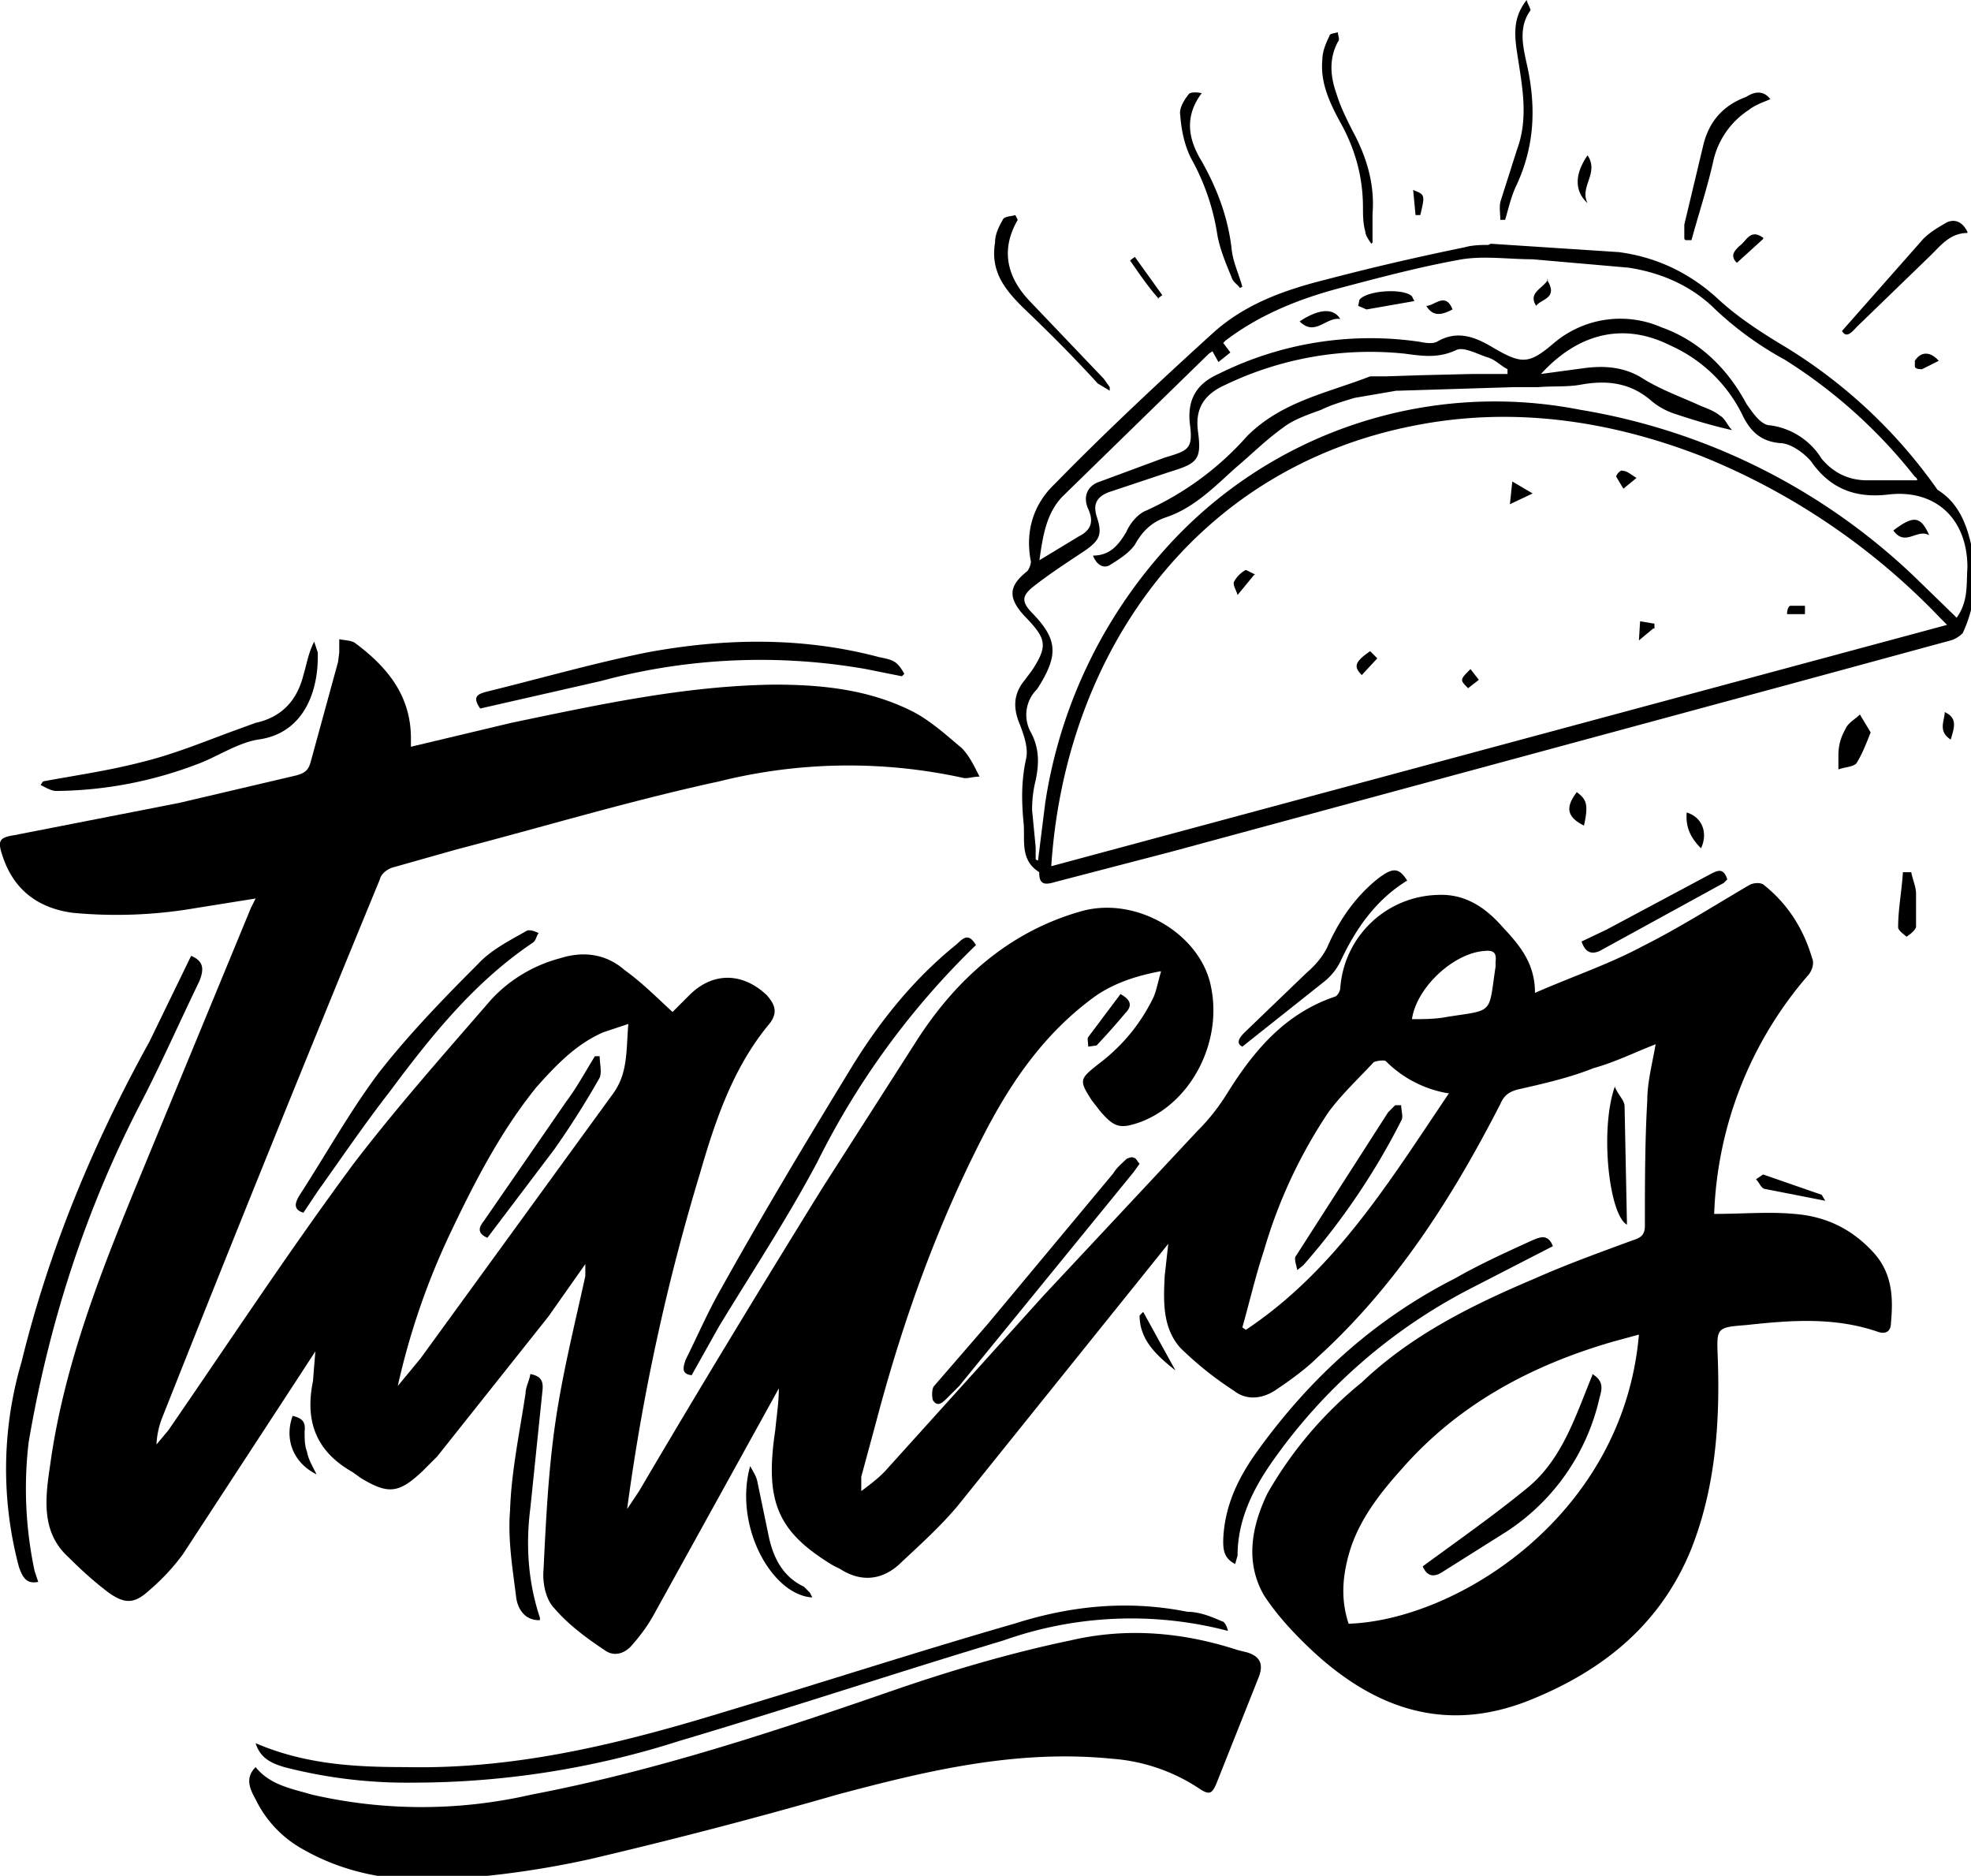 <svg xmlns="http://www.w3.org/2000/svg" viewBox="0 0 165 157">
  <path fill="2F2D2E" d="M97.1 81.3c-2.1.4-3.8 1-5.3 2-4.2 3-7 7-9.3 11.4-4 7.7-6.9 15.8-9.1 24.1l-1.3 4.8v1.2c.8-.6 1.6-1.2 2.2-1.9l13-14.4 12.9-13.8c1-1 1.8-2 2.6-3.3 2.2-3.5 4.8-6.6 9-8 .2-.1.4-.5.4-.7a8.4 8.4 0 0 1 8.2-7.8c2.3-.1 4 1.1 5.4 2.7 1.4 1.5 2.7 3 2.7 5.5 3.2-1.4 6.2-2.4 9-3.9 3-1.5 6-3.4 8.9-5.1.3-.2 1-.3 1.3 0 2 1.6 3.3 3.7 4 6.1.2.4 0 1.1-.4 1.5a32.2 32.2 0 0 0-7.8 19.9s.1.1 0 0c2.4 0 4.6-.2 6.7 0 2.7.2 4.9 1.3 6.7 3.3 1.5 1.7 1.6 3.7 1.4 5.8 0 .5-.2 1-1 .8-3.7-1.3-7.4-1-11.1-.6-2.5.2-2.5.2-2.4 2.7.2 5.5-.2 10.9-2.2 16-2.5 6.2-7.2 10.1-13.3 12.6-7 2.9-13 1-18.4-4-1.5-1.4-3-3-4.1-4.7-1.6-2.8-1-5.8.3-8.5a33 33 0 0 1 7.9-9.3c4.2-4 9.3-6.5 14.5-8.7 2.7-1.2 5.5-2.2 8.2-3.2.7-.2 1-.5 1-1.2 0-3.5 0-7 .2-10.5 0-1.5.4-3 .7-4.7-1.8.7-3.4 1.5-5.2 2-2 .8-4.2 1.3-6.4 1.8-.7.2-1.1.5-1.4 1.2-4 7.8-8.7 15.2-15.3 21.2-1 1-2.4 2-3.6 2.8-1.1.7-2.4.8-3.4 0a28.4 28.4 0 0 1-4.5-3.6c-1.5-1.7-1.4-3.9-1.3-6l.3-2.7-1.2 1.5L80.2 126c-1.5 1.8-3.3 3.4-5 5-1.5 1.3-3.2 1.4-4.9.3l-.6-.3c-4.6-2.8-5.7-5.3-4.8-11.3.1-1.1.3-2.3.3-3.5l-3.7 6.7-6.8 12.3c-.5.9-1.1 1.7-1.8 2.5-.6.7-1.5 1-2.3.4-1.5-1-3-2.1-4.2-3.5-.7-.7-1-2.1-.9-3.2.2-4.1.4-8.3 1-12.4s1.6-8.1 2.5-12.2v-1l-3.1 4.4-9.3 11.7-1.2 1.2c-2 1.9-2.9 2-5.2.6l-.7-.5c-3-1.7-4-4.2-3.3-7.6l.2-2.5-1.3 2-9.8 15a18 18 0 0 1-2.8 3c-1.2 1.1-2 1.2-3.4.2-1.2-.9-2.3-1.9-3.4-3-2.3-2.1-1.9-5-1.5-7.7 1.2-8.7 4.5-16.8 7.8-24.8L21 76l.4-.8-5 .8a39 39 0 0 1-10.3.4c-3-.4-5-2-5.9-4.8-.4-1.2-.3-1.5 1-1.7L15 67.2l9.8-2.3c.7-.2 1-.4 1.2-1.1l2.3-8.4.1-.8v-1.1c.5.1 1 .1 1.3.3 2.7 2 4.7 4.4 4.7 8v.7l8.4-2c7.2-1.5 14.5-3.1 22-3.2 4 0 8 .4 11.7 2.3 1.5.8 2.8 2 4 3 .6.6 1 1.4 1.5 2.4-.6 0-1 .2-1.4.1a44.8 44.8 0 0 0-20.4.3c-7.4 1.6-14.7 3.8-22 5.7l-5.3 1.5c-.4.1-1 .5-1.1 1a3675.2 3675.2 0 0 0-18.2 45 7 7 0 0 0-.5 2.3l1-1.2c5.1-7.4 10.1-15 15.5-22.3 3.6-4.7 7.5-9.1 11.4-13.6 1.5-1.7 3.6-3 5.9-3.6 1.9-.6 3.8-.4 5.4 1 1.4 1 2.7 2.3 4 3.5l1.4-1.4c2-2 4.5-1.9 6.5 0 .6.7 1 1.4.2 2.4-3 3.6-4.5 8-5.8 12.5a178 178 0 0 0-6.1 28.1l1-1.5c5-8.5 10.1-16.9 15.3-25.3l8-12.5c3.3-5.1 7.7-9 13.6-10.7 4.7-1.4 10.2 1.9 11 6.4.9 4.6-1.7 9.6-5.9 11.2-1.7.6-2.2.5-3.4-.9l-.7-.9c-1.1-1.7-1-1.8.5-3 2-1.5 3.5-3.3 4.6-5.5.3-.6.4-1.3.7-2.3m40 30.4l-2.2.6c-6.9 2-13 5.3-17.7 10.7-1.8 2-3.5 4.2-4.3 6.8-.6 2-.8 4-.1 6.1 9-.3 23-9 24.3-24.2m-16-20.2a9.6 9.6 0 0 1-5.2-2.7c-.2-.1-.8 0-1 .1-1.3 1.4-2.7 2.7-3.8 4.2a41.7 41.7 0 0 0-5.4 11.6c-.7 2.1-1.2 4.3-1.8 6.4l.3.2c7.5-5 12-12.4 17-19.8M33.3 116l1.9-2.3 16-22c1.4-1.8 1.2-3.7 1.4-6l-2.1.7c-2.3 1-4 2.8-5.6 4.6-3 3.7-5.2 8-7.2 12.2-1.9 4-3.4 8.3-4.4 12.8m84.9-30.7c1 0 2 0 3-.2 3.9-.6 3.4-.2 4-4.2v-.4c.1-.8-.2-1-1-.9-2.5.2-5.6 3-6 5.7" />
  <path fill="2F2D2E" d="M21.4 147.9c1.2 1.5 3 1.8 4.7 2.3a41 41 0 0 0 18.4 0c10.5-2 20.7-5.4 30.8-8.9 4.7-1.6 9.5-3 14.3-4 4.7-1.1 9.4-.7 14 .8l.8.2c1 .3 1.4.9 1 2l-3.5 8.8c-.4 1-.6 1.2-1.5.6a15.2 15.2 0 0 0-7.3-2.5c-8-.8-15.5 1-23 3a430 430 0 0 1-20.7 5.4 77 77 0 0 1-12.3 1.7c-4 .2-8-.4-11.7-2.5a9.5 9.5 0 0 1-4-4.2c-.5-.9-.9-1.8 0-2.7M124.8 20.4l10.7.7c3.1.4 5.9 1.7 8.3 3.9 1.5 1.4 3.3 2.6 5.1 3.7A42.8 42.8 0 0 1 162.2 41c1.8 1.1 2.5 3 2.9 5a11 11 0 0 1-.8 7c-.2.2-.6.5-1 .6l-13.6 3.7-51.7 14-9.6 2.5c-.7.2-1.4.4-1.4-.7V73c-1.6-1-1.2-2.6-1.3-4-.2-2-.2-3.7.2-5.5.2-.9-.2-2-.5-2.8-.6-1.4-.6-2.6.4-3.8l.6-.8c1.3-2 1.2-2.6-.4-4.3-1.8-1.8-1.5-2.8 0-4 .1-.1.3-.5.3-.8-.5-2.5.2-4.8 2-6.5C92.5 36.2 97 32 101.4 28c2.7-2.5 6-3.7 9.6-4.6 3.8-1 7.7-1.9 11.6-2.7.7-.2 1.5-.2 2-.2M88 72.5l75-20.2-.6-.6a57.1 57.1 0 0 0-19.9-13.5c-7.7-3-15.8-4.2-24-2.6C99.8 39.2 89.1 55 88 72.6m-1.2-.6h.1l.6-4.8a41 41 0 0 1 10-21.2 37 37 0 0 1 34.8-11.7 53 53 0 0 1 28 14l3.5 3.4c1-1.4.8-2.8.9-4.2 0-4.2-2.8-6.6-6.7-6.1-2.7.3-4.8-.5-6.4-2.8-.6-.7-1.6-1.4-2.4-1.5-1.8-.1-2.7-1-3.4-2.5a12.3 12.3 0 0 0-6-5.7c-3.8-1.9-7.6-1.1-10.8 2.4l3.7-.5c1.6-.2 3.2-.1 4.7.8 1.4.9 3 1.5 4.6 2.2.6.3 1.4.5 2 1 .4.2.6.8 1 1.2-1.8-.4-3.4-.9-4.9-1.4a6 6 0 0 1-1.8-1c-1.8-1.6-3.8-1.8-6-1.4-1.1.2-2.3.1-3.5.2h-2l-9.7.3h-.2l-3.5.6c-1 .3-2 .6-2.8 1-1.1.4-2.3.8-3.2 1.5-1.4 1-2.6 2.2-3.9 3.3-1.8 1.6-3.5 3.4-5.9 4.2-1.2.4-2 1.2-2.6 2.3-.5.7-1.3 1.2-2.1 1.7-.5.3-1.1 0-1.4-.8 1.5 0 2.2-1 2.8-2 .3-.7.9-1.4 1.5-1.7a25 25 0 0 0 8.6-6.3c2.9-2.9 6.7-3.6 10.3-5h1.3l3.1-.1 4.2-.1h2.9v-.4c-.6-.3-1-.8-1.7-1-.9-.3-2-.9-2.6-.6-1.5.7-2.8.5-4.3.3a28 28 0 0 0-15 2.6c-1.8.8-2.6 2-2.3 4 .3 2.3-.1 2.6-2.4 3.3l-5.1 1.7c-1 .4-1.3 1-1 2 .5 1.5.3 2-1 2.9-1.5 1-2.9 1.9-4.3 3-1 .8-1 1.3 0 2.3 2 2.1 2.1 3.4.5 6l-.2.3a3 3 0 0 0-.5 3.6c.7 1.3.7 2.6.4 4-.2.8-.3 1.6-.3 2.5l.3 3.1v1m.3-25l3.3-2c1-.5 1.3-1.2.8-2.3-.5-1.1 0-2 1-2.3l5.4-2c2-.6 2.4-.7 2.1-2.9-.2-2 .6-3.3 2.4-4.1a28.5 28.5 0 0 1 16.8-2.7c.5.1 1.1.2 1.5 0 1.7-1 3.2-.4 4.7.5 2.4 1.4 3 1.4 5.1-.4a8.6 8.6 0 0 1 9-1.3c3.1 1.1 5.5 3.4 7.1 6.4.5.7 1.2 1.8 2 1.8a6 6 0 0 1 4.3 2.8c1 1.2 2.3 1.8 3.8 1.8h4.2s0-.2-.2-.3a42.8 42.8 0 0 0-10.9-9.8 28 28 0 0 1-5.8-4.2c-2-2-4.6-3.1-7.3-3.5l-8-.7c-2 0-4-.3-5.9 0-3.4.6-6.8 1.5-10.2 2.4-3.4.9-6.7 2.2-9.6 4.4l-.2.2.6.8-1 .8-.5-.9-.3.2-12.3 12C87.6 43 87.3 44.8 87 47" />
  <path fill="2F2D2E" d="M21.4 145.9c4.2 1.8 8.4 2 12.6 2 9.3.2 18.1-2 26.9-4.7 8-2.4 16-5 24-7.3 4.7-1.5 9.5-2 14.5-1 1 0 2 .4 2.9.8.2 0 .4.4.5.8a32 32 0 0 0-18.8.8c-9 2.7-18 5.7-27.1 8.4a73.1 73.1 0 0 1-22.3 3.5 41 41 0 0 1-10.8-1.3c-1-.3-2-.7-2.4-2M16 80c1.2.5 1 1.3.7 2.1-1.6 3.3-3.1 6.7-4.8 10-4.7 9-7.8 18.6-9.5 28.6a33 33 0 0 0 .5 10.8l.3.9c-1 .2-1.3-.4-1.6-1.2a31.7 31.7 0 0 1 .2-17.2c2.3-9.4 6-18.3 10.7-26.8L16 80M81.7 79.1a66.3 66.3 0 0 0-13.3 18.2c-2.5 4.7-5.4 9.1-8.2 13.7l-2.3 4.1c-.9-.1-.7-.7-.5-1.3 1-2 1.9-4.1 3-6 3.4-6.1 7-12.1 10.6-18 2.4-4 5.3-7.7 9-10.7.5-.4 1-1.2 1.7 0M103.4 130.9c-1-.5-1-1.3-1-2 .1-2.9 1.3-5.3 2.9-7.5 4.4-6.1 9.8-11 16.5-14.4 2.1-1.2 4.3-2.2 6.5-3.2.7-.3 1.3-.5 1.7.5l-7 3.6a46 46 0 0 0-16.4 14.3c-1.7 2.4-3 5-3 8l-.2.7M40.2 59.3c-.7-1-.2-1.2.5-1.4 4.5-1.1 9-2.4 13.5-3.3 6.5-1.2 13-1.3 19.4.4.5.1 1 .2 1.3.4.3.2.6.6.8 1l-.2.2-3-.6a51.2 51.2 0 0 0-22.2 1l-10.1 2.3M25.4 101.5c-1-.3-.6-1-.3-1.5 2.2-3.4 4.2-7 6.6-10.2 2.5-3.2 5.4-6.2 8.3-9.1 1.1-1.2 2.7-2 4.1-2.8.2-.1.6 0 1 .2-.2.2-.2.6-.5.8-4.9 3.3-8.5 7.8-12 12.5-2.1 2.7-4 5.5-6 8.3l-1.2 1.8M95.4 97.4l-.5.7L80.3 116l-1 1c-.4.4-.8.8-1.2.2-.1-.3-.1-1 .1-1.2l4.5-5.2 10.5-12.6c.3-.5.7-.8 1.1-1.2.2-.1.5-.2.6-.1.2 0 .3.3.5.5M3.6 65.4c2.7-.5 5.5-.9 8.2-1.6 2.5-.6 5-1.6 7.4-2.5l2.2-.8c2.3-.5 3.5-2 4-4 .3-1 .4-1.8.9-2.8l.3.9c.1 3.3-1.2 6.8-5 7.3-1.8.3-3.5 1.5-5.2 2.1a33.8 33.8 0 0 1-11.7 2.2c-.4 0-.9-.3-1.3-.5l.2-.3M45.1 135.6c-1.2 0-1.8-1-1.9-2-.3-2.4-.7-4.8-.5-7.2.1-3.2.8-6.5 1.3-9.8 0-.5.3-1 .4-1.6 1 .2 1.1.7 1 1.5l-1 9.7c-.4 3.1-.2 6.2.8 9.2v.2M117.8 73.7c-2.6 1.6-4.3 4-5.6 6.8a5 5 0 0 1-1.4 1.7l-6.8 5.4c-.6-.3-.2-.8.2-1.2l5.2-5c.7-.6 1.3-1.3 1.7-2.1 1-2.3 2.4-4.3 4.3-5.8 1.2-.9 1.7-.9 2.4.2M144.6 73.6l-.3.3-10.4 5.7c-.7.3-1.2.1-1.5-.8l2.1-1 8.8-4.7c.6-.3 1-.4 1.3.5M141 20v-1.2l1.6-6.7c.5-2 1.7-3.3 3.6-4 .6-.4 1.4-.6 2 .2-.7.3-1.3.5-1.8.9a6.9 6.9 0 0 0-3 4.4c-.5 2.2-1.2 4.3-1.8 6.5h-.5M164.7 19.5c-1.4 0-2.2 1-3 1.8l-6.2 6c-.4.4-.9 1.1-1.3.4L161 20c.6-.6 1.3-1 2-1.4.7-.3 1.3 0 1.7.8M125.6 18.5c0-.6-.1-1.1 0-1.6l1.4-4.4c1-2.7.4-5.4 0-8.1-.3-1.9-.2-3.1.8-4.4.1.4.4.8.3.9-1 1.4-.6 3-.3 4.4.8 3.5.7 6.8-.8 10.1-.5 1-.7 2-1 3h-.4M103.8 24.1c-.2-.3-.6-.5-.7-.9-.5-1.2-1-2.4-1.2-3.6a19 19 0 0 0-2-6c-.7-1.2-1-2.6-1.1-4-.1-.5.3-1.2.7-1.7.1-.2.7-.2 1.1-.1-1.5 2-1.1 3.9 0 5.7 1.3 2.3 2.2 4.7 2.5 7.3.1 1.1.6 2.1.9 3.2l-.2.1M85.2 18.4c-1.4 2.4-1 4.7 1 6.8l6.2 6.5.5.7v.3l-1-.6c-2-2.2-4.1-4.3-6.3-6.4-1.5-1.5-2.7-3-2.3-5.4 0-.7.3-1.3.7-2 .2-.2.7-.2 1-.3l.2.4M114.8 20.4c-.2-.3-.5-.7-.5-1-.2-.7-.2-1.4-.2-2 0-2.5-.6-4.7-1.7-6.8-1-1.8-1.9-3.6-1.7-5.6 0-.7.3-1.4.6-2 0-.2.4-.2.7-.3 0 .3.2.6 0 .8-.8 1.5-.6 3-.1 4.4.3 1 .8 2 1.3 3 1.2 2.2 1.9 4.5 1.7 7v2.4l-.1.1M68 133.7c-3.4-.2-6.6-6-5.2-11 .2.4.5.8.6 1.3l1 4.8c.4 1.7 1.2 3.2 2.9 4l.5.5.2.4M135.2 91c.3.7.8 1.1.8 1.6l.2 9.9c-1.5-.8-2.3-8-1-11.6M156.6 61.3c-.4 1-.7 1.8-1.2 2.6-.3.3-1 .3-1.5.5v-1.2c0-.8.2-1.5.6-2.2.2-.5.8-.8 1.2-1.2l.9 1.5M160 73c.1.6.4 1.2.4 1.8v2.8c-.1.3-.5.6-.8.8-.2-.2-.7-.5-.7-.8 0-1.5.3-3 .4-4.6h.7M93.8 83.2c.9.5 1 1 .4 1.6a63 63 0 0 1-2.4 2.7l-.7.1c0-.3-.1-.7 0-.8l2.7-3.6M152.8 100.5l-5.1-1c-.3-.1-.4-.5-.7-.8l.6-.4 4.9 1.7.3.5M26.5 123.4c-2-1-2.7-3-2-4.9.8.2 1.1.5 1 1.3 0 .6 0 1.2.2 1.7.1.6.4 1.1.8 1.9M98.4 114.7c-1.5-1.2-3-2.5-3-4.6l.3-.3 2.7 4.9M132.6 69.1c-1.4-.7-1.6-1.5-.6-2.8.8.6 1 1 .6 2.8M142.4 71c-.9-.9-1.3-1.8-1.2-3 1.3.4 1.8 1.7 1.2 3M132.9 13c1 1.5-.7 2.6 0 4-1.1-1-1.1-2.4 0-4M147.6 20l-2.2 2c-.6-.6-.2-1 .2-1.4.6-.4.9-1.5 2-.7M97 25c-.9-1-1.7-2.2-2.4-3.2l.4-.3 2.3 3.2-.4.3M162.3 30.2l-1.4.7c-.2 0-.5 0-.6-.2v-.5c.5-.8 1.3-.8 2 0M162.8 59.6c1.1.5.8 1.3.5 2.3-1.1-.7-.5-1.6-.5-2.3M118.5 18l-.2-2.1c1 .4 1 .4.6 2.1h-.4M133.3 115c1 .6.8 1.3.6 2a18.1 18.1 0 0 1-7.8 11.2l-5.4 3.4c-.8.5-1.3.2-1.6-.5 3-2.2 6-4.3 8.8-6.6 2.9-2.4 4-6 5.4-9.4M117.3 92.5c0 .5.2 1 0 1.3a58 58 0 0 1-8.2 12.1l-.5.4c-.1-.5-.3-1-.1-1.2l7.7-12 .6-.6h.5M40.8 103.6c-.9-.4-.7-.9-.3-1.4l6.9-10c.9-1.2 1.6-2.5 2.4-3.8h.4c0 .6.2 1.3 0 1.8a72 72 0 0 1-3.8 6l-5.6 7.4M105 48.1l-1.4 1.7c-.1-.4-.4-.8-.3-1.1.2-.4.6-.8 1-1l.8.4M115.3 55.1l-1.3 1.4c-.7-.7-.6-1.1.7-2l.6.6M126.4 42.2l.2-1.9 1.7 1-1.9.9M137 40l-1.1.9-.6-1c0-.2.4-.6.5-.5.4 0 .7.3 1.2.6M123.1 56l.7.9-.9.7c-.7-.7-.7-.7.2-1.6M151 51.4h-1.4c0-.3.1-.7.3-.7h1.2v.7M138.4 52.6l-1.2 1 .1-1.6 1.2.2v.4M161.5 44.8c-1-.6-2 1-3-.4 1.7-1.3 2.3-1.2 3 .4M118.4 25.2l-4 .7-.7-.3.1-.5c.6-.8 3.7-1 4.4-.3l.2.4M112.2 26.7c-1.2-.2-2.1 1.5-3.4.2 1.5-1 2.8-1.2 3.4-.2M129.5 23.4c1 1.6-.5 1.6-.9 2.2-.7-1.1.5-1.4 1-2.2M119.4 25.6c.7 0 1.6-1.2 2.2.3-.8.4-1.6.7-2.2-.3" />
</svg>
